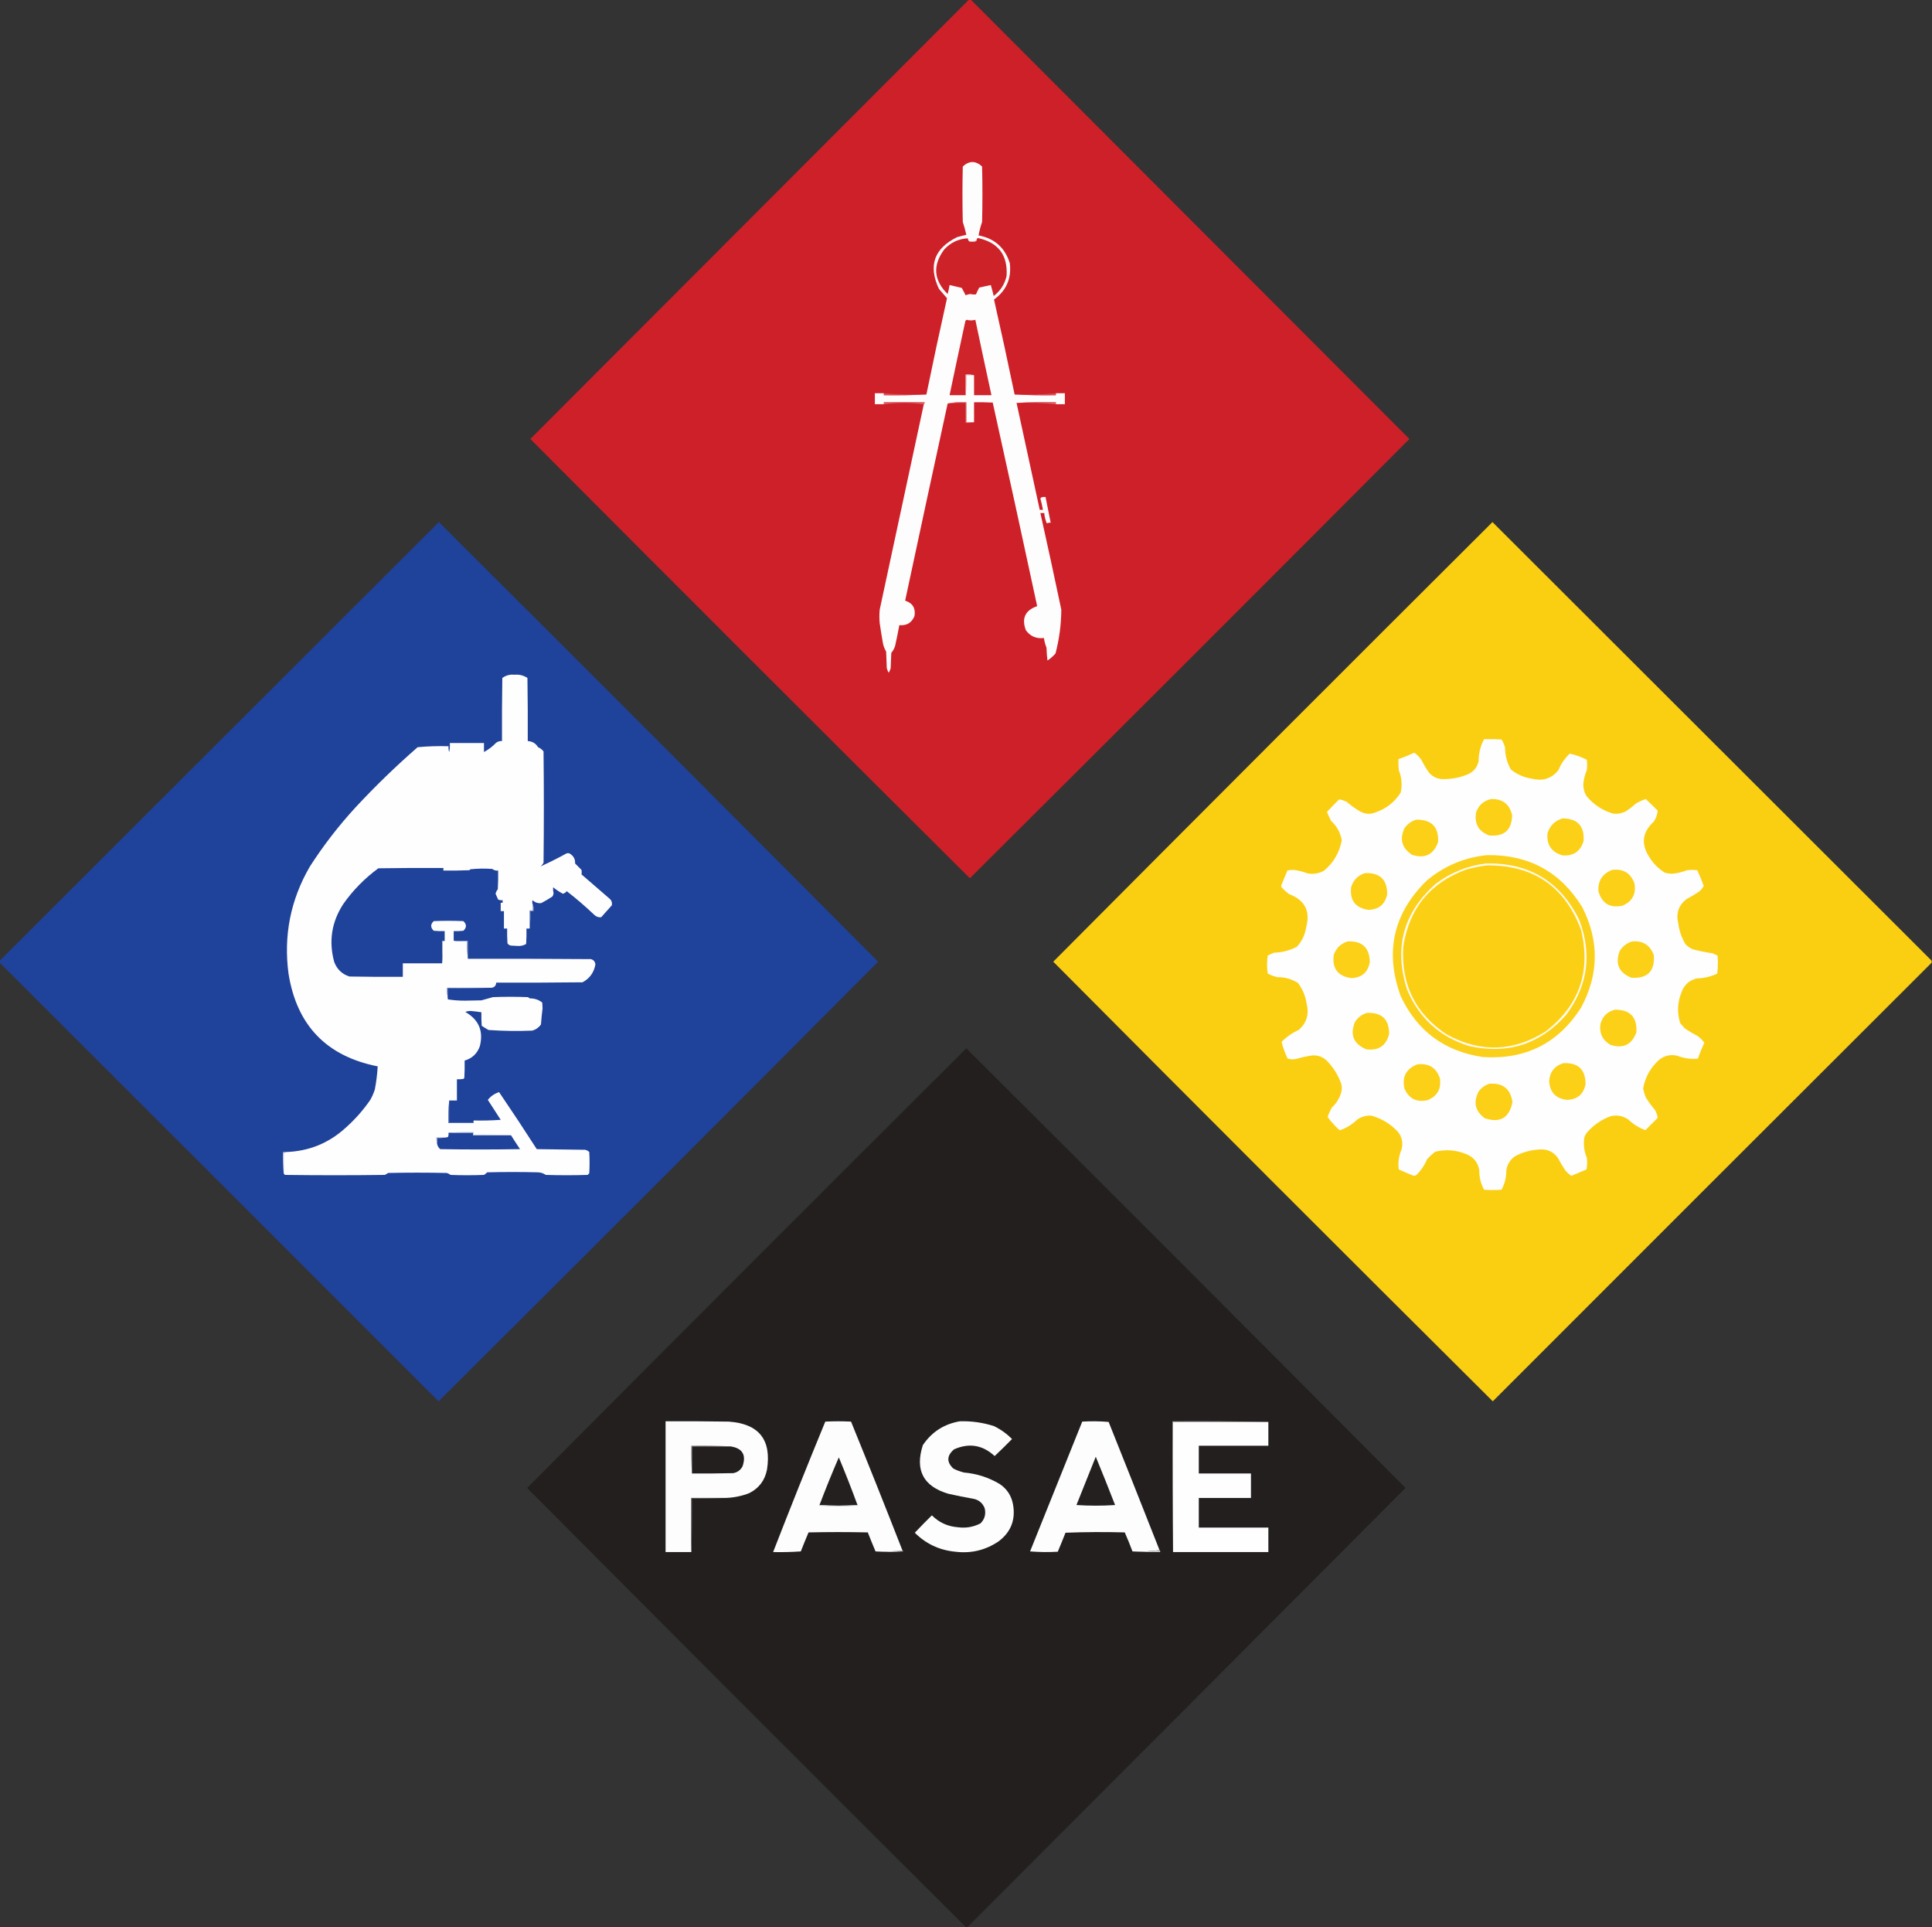 <?xml version="1.0" encoding="UTF-8"?>
<!DOCTYPE svg PUBLIC "-//W3C//DTD SVG 1.1//EN" "http://www.w3.org/Graphics/SVG/1.1/DTD/svg11.dtd">
<svg xmlns="http://www.w3.org/2000/svg" version="1.1" width="3000px" height="2992px" style="shape-rendering:geometricPrecision; text-rendering:geometricPrecision; image-rendering:optimizeQuality; fill-rule:evenodd; clip-rule:evenodd" xmlns:xlink="http://www.w3.org/1999/xlink">
<rect width="100%" height="100%" fill="#333333" stroke="none"/>
<g><path style="opacity:0.997" fill="#ce2028" d="M 1504.5,-0.5 C 1505.5,-0.5 1506.5,-0.5 1507.5,-0.5C 1734.48,226.812 1961.48,454.146 2188.5,681.5C 1961.47,909.359 1733.97,1136.69 1506,1363.5C 1278.03,1136.69 1050.53,909.359 823.5,681.5C 1050.52,454.146 1277.52,226.812 1504.5,-0.5 Z"/></g>
<g><path style="opacity:1" fill="#fefdfd" d="M 1575.5,612.5 C 1596.66,613.497 1617.99,613.831 1639.5,613.5C 1639.5,612.5 1639.5,611.5 1639.5,610.5C 1644.17,610.5 1648.83,610.5 1653.5,610.5C 1653.5,616.167 1653.5,621.833 1653.5,627.5C 1648.83,627.5 1644.17,627.5 1639.5,627.5C 1639.5,626.5 1639.5,625.5 1639.5,624.5C 1618.99,624.17 1598.66,624.503 1578.5,625.5C 1590.5,680.841 1602.5,736.174 1614.5,791.5C 1616.17,791.5 1617.83,791.5 1619.5,791.5C 1618.44,785.618 1617.1,779.785 1615.5,774C 1615.91,773.055 1616.57,772.388 1617.5,772C 1619.47,771.505 1621.47,771.338 1623.5,771.5C 1626.17,784.842 1628.83,798.176 1631.5,811.5C 1629.41,811.318 1627.41,811.652 1625.5,812.5C 1623.28,807.404 1621.95,802.071 1621.5,796.5C 1619.5,796.5 1617.5,796.5 1615.5,796.5C 1626.63,846.409 1637.47,896.409 1648,946.5C 1647.83,969.516 1644.83,992.183 1639,1014.5C 1635.33,1018.67 1631.16,1022.33 1626.5,1025.5C 1625.67,1018.86 1625.17,1012.19 1625,1005.5C 1623.04,1000.68 1621.7,995.683 1621,990.5C 1609.24,991.92 1599.9,987.92 1593,978.5C 1585.98,960.03 1591.82,947.53 1610.5,941C 1587.88,835.592 1564.88,730.259 1541.5,625C 1531.84,624.5 1522.17,624.334 1512.5,624.5C 1512.5,634.833 1512.5,645.167 1512.5,655.5C 1508.5,655.5 1504.5,655.5 1500.5,655.5C 1500.5,645.167 1500.5,634.833 1500.5,624.5C 1490.44,623.86 1480.78,624.527 1471.5,626.5C 1449.29,728.461 1427.29,830.461 1405.5,932.5C 1417.19,936.202 1422.03,944.202 1420,956.5C 1415.63,966.935 1407.8,971.602 1396.5,970.5C 1394.53,981.192 1392.36,991.859 1390,1002.5C 1388.78,1006.62 1386.78,1010.28 1384,1013.5C 1383.67,1021.5 1383.33,1029.5 1383,1037.5C 1382.28,1039.95 1381.28,1042.28 1380,1044.5C 1378.72,1042.28 1377.72,1039.95 1377,1037.5C 1376.67,1028.83 1376.33,1020.17 1376,1011.5C 1373.58,1007.5 1371.91,1003.16 1371,998.5C 1369.17,988.193 1367.51,977.86 1366,967.5C 1365.33,960.5 1365.33,953.5 1366,946.5C 1388.74,840.127 1411.57,733.794 1434.5,627.5C 1435.4,626.791 1435.74,625.791 1435.5,624.5C 1414.5,624.5 1393.5,624.5 1372.5,624.5C 1372.5,625.5 1372.5,626.5 1372.5,627.5C 1367.83,627.5 1363.17,627.5 1358.5,627.5C 1358.5,621.833 1358.5,616.167 1358.5,610.5C 1363.17,610.5 1367.83,610.5 1372.5,610.5C 1372.5,611.5 1372.5,612.5 1372.5,613.5C 1394.67,613.831 1416.67,613.497 1438.5,612.5C 1448.71,562.593 1459.38,512.76 1470.5,463C 1466.35,458.178 1462.18,453.345 1458,448.5C 1441.03,412.419 1450.53,385.586 1486.5,368C 1491.17,366.768 1495.83,365.601 1500.5,364.5C 1498.98,357.772 1497.15,351.105 1495,344.5C 1494.33,315.833 1494.33,287.167 1495,258.5C 1504.97,249.268 1514.97,249.268 1525,258.5C 1525.67,287.167 1525.67,315.833 1525,344.5C 1522.65,351.392 1520.81,358.392 1519.5,365.5C 1544.29,370.125 1560.46,384.459 1568,408.5C 1570.89,432.214 1562.72,451.047 1543.5,465C 1554.61,514.048 1565.28,563.215 1575.5,612.5 Z"/></g>
<g><path style="opacity:1" fill="#ce2229" d="M 1504.5,374.5 C 1506.3,375.162 1508.3,375.495 1510.5,375.5C 1512.95,375.461 1514.95,374.794 1516.5,373.5C 1516.22,371.654 1516.89,370.32 1518.5,369.5C 1550.31,376.473 1565.14,396.14 1563,428.5C 1560.1,441.315 1553.43,451.648 1543,459.5C 1541.69,453.789 1540.19,448.123 1538.5,442.5C 1532.5,443.833 1526.5,445.167 1520.5,446.5C 1518.69,449.946 1517.03,453.446 1515.5,457C 1512.66,457.37 1509.83,457.203 1507,456.5C 1504.36,456.657 1501.86,457.323 1499.5,458.5C 1497.41,454.729 1495.41,450.896 1493.5,447C 1487.16,445.433 1480.83,443.933 1474.5,442.5C 1473.76,447.215 1472.76,451.881 1471.5,456.5C 1449.76,435.075 1447.93,412.075 1466,387.5C 1475.82,376.673 1487.99,370.839 1502.5,370C 1503.27,371.47 1503.93,372.97 1504.5,374.5 Z"/></g>
<g><path style="opacity:1" fill="#e99699" d="M 1516.5,373.5 C 1514.95,374.794 1512.95,375.461 1510.5,375.5C 1508.3,375.495 1506.3,375.162 1504.5,374.5C 1508.6,374.763 1512.6,374.43 1516.5,373.5 Z"/></g>
<g><path style="opacity:1" fill="#ce242a" d="M 1512.5,582.5 C 1508.37,581.515 1504.03,581.182 1499.5,581.5C 1499.5,592.167 1499.5,602.833 1499.5,613.5C 1491.17,613.5 1482.83,613.5 1474.5,613.5C 1482.5,575.148 1490.67,536.814 1499,498.5C 1499.39,497.572 1500.05,496.905 1501,496.5C 1505.5,497.723 1510,497.723 1514.5,496.5C 1522.71,535.525 1531.04,574.525 1539.5,613.5C 1530.5,613.5 1521.5,613.5 1512.5,613.5C 1512.5,603.167 1512.5,592.833 1512.5,582.5 Z"/></g>
<g><path style="opacity:1" fill="#e79194" d="M 1512.5,582.5 C 1508.5,582.5 1504.5,582.5 1500.5,582.5C 1500.83,593.014 1500.49,603.347 1499.5,613.5C 1499.5,602.833 1499.5,592.167 1499.5,581.5C 1504.03,581.182 1508.37,581.515 1512.5,582.5 Z"/></g>
<g><path style="opacity:1" fill="#d84e53" d="M 1372.5,610.5 C 1394.27,612.472 1416.27,613.139 1438.5,612.5C 1416.67,613.497 1394.67,613.831 1372.5,613.5C 1372.5,612.5 1372.5,611.5 1372.5,610.5 Z"/></g>
<g><path style="opacity:1" fill="#d74c52" d="M 1639.5,610.5 C 1639.5,611.5 1639.5,612.5 1639.5,613.5C 1617.99,613.831 1596.66,613.497 1575.5,612.5C 1597.07,613.138 1618.4,612.471 1639.5,610.5 Z"/></g>
<g><path style="opacity:1" fill="#dd696d" d="M 1434.5,627.5 C 1424.69,626.168 1414.52,625.501 1404,625.5C 1393.27,625.524 1382.77,626.19 1372.5,627.5C 1372.5,626.5 1372.5,625.5 1372.5,624.5C 1393.5,624.5 1414.5,624.5 1435.5,624.5C 1435.74,625.791 1435.4,626.791 1434.5,627.5 Z"/></g>
<g><path style="opacity:1" fill="#dd666b" d="M 1578.5,625.5 C 1598.66,624.503 1618.99,624.17 1639.5,624.5C 1639.5,625.5 1639.5,626.5 1639.5,627.5C 1619.4,625.53 1599.07,624.863 1578.5,625.5 Z"/></g>
<g><path style="opacity:1" fill="#e68a8c" d="M 1512.5,655.5 C 1508.37,656.485 1504.03,656.818 1499.5,656.5C 1499.5,646.167 1499.5,635.833 1499.5,625.5C 1490.08,625.195 1480.75,625.528 1471.5,626.5C 1480.78,624.527 1490.44,623.86 1500.5,624.5C 1500.5,634.833 1500.5,645.167 1500.5,655.5C 1504.5,655.5 1508.5,655.5 1512.5,655.5 Z"/></g>
<g><path style="opacity:0.997" fill="#1f429a" d="M -0.5,1494.5 C -0.5,1493.5 -0.5,1492.5 -0.5,1491.5C 226.812,1264.52 454.146,1037.52 681.5,810.5C 909.359,1037.53 1136.69,1265.03 1363.5,1493C 1136.68,1721.15 909.179,1948.65 681,2175.5C 453.965,1948.3 226.799,1721.3 -0.5,1494.5 Z"/></g>
<g><path style="opacity:0.996" fill="#fbd013" d="M 2999.5,1491.5 C 2999.5,1492.5 2999.5,1493.5 2999.5,1494.5C 2772.2,1721.3 2545.03,1948.3 2318,2175.5C 2089.82,1948.65 1862.32,1721.15 1635.5,1493C 1862.31,1265.03 2089.64,1037.53 2317.5,810.5C 2544.85,1037.52 2772.19,1264.52 2999.5,1491.5 Z"/></g>
<g><path style="opacity:1" fill="#fefefe" d="M 826.5,1401.5 C 827.43,1405.4 827.763,1409.4 827.5,1413.5C 825.833,1413.5 824.167,1413.5 822.5,1413.5C 822.5,1422.83 822.5,1432.17 822.5,1441.5C 820.833,1441.5 819.167,1441.5 817.5,1441.5C 817.666,1449.51 817.5,1457.51 817,1465.5C 812.721,1468 808.054,1469 803,1468.5C 799.833,1468.33 796.667,1468.17 793.5,1468C 791.152,1467.65 789.319,1466.49 788,1464.5C 787.5,1456.84 787.334,1449.17 787.5,1441.5C 785.833,1441.5 784.167,1441.5 782.5,1441.5C 782.5,1432.5 782.5,1423.5 782.5,1414.5C 780.833,1414.5 779.167,1414.5 777.5,1414.5C 777.5,1410.17 777.5,1405.83 777.5,1401.5C 778.5,1401.5 779.5,1401.5 780.5,1401.5C 780.5,1400.17 780.5,1398.83 780.5,1397.5C 778.076,1397.81 775.743,1397.47 773.5,1396.5C 772.161,1393.5 770.827,1390.5 769.5,1387.5C 770.137,1384.89 771.304,1382.56 773,1380.5C 773.5,1370.84 773.666,1361.17 773.5,1351.5C 770.107,1351.94 767.107,1351.1 764.5,1349C 753.152,1348.17 741.819,1348.33 730.5,1349.5C 729.975,1350.19 729.308,1350.69 728.5,1351C 715.171,1351.5 701.837,1351.67 688.5,1351.5C 688.5,1350.17 688.5,1348.83 688.5,1347.5C 654.832,1347.33 621.165,1347.5 587.5,1348C 566.292,1363.54 548.126,1382.04 533,1403.5C 514.874,1431.45 510.208,1461.45 519,1493.5C 523.259,1504.76 531.092,1512.26 542.5,1516C 570.165,1516.5 597.831,1516.67 625.5,1516.5C 625.5,1509.5 625.5,1502.5 625.5,1495.5C 645.833,1495.5 666.167,1495.5 686.5,1495.5C 687.495,1484.35 687.828,1473.01 687.5,1461.5C 688.791,1461.74 689.791,1461.4 690.5,1460.5C 690.5,1455.5 690.5,1450.5 690.5,1445.5C 684.824,1445.67 679.157,1445.5 673.5,1445C 668.244,1439.92 668.244,1434.92 673.5,1430C 688.833,1429.33 704.167,1429.33 719.5,1430C 724.833,1435 724.833,1440 719.5,1445C 714.511,1445.5 709.511,1445.67 704.5,1445.5C 704.5,1450.5 704.5,1455.5 704.5,1460.5C 711.313,1461.49 718.313,1461.82 725.5,1461.5C 725.173,1470.68 725.507,1479.68 726.5,1488.5C 790.168,1488.33 853.834,1488.5 917.5,1489C 921.866,1490.2 924.199,1493.03 924.5,1497.5C 922.194,1509.95 915.528,1519.12 904.5,1525C 859.835,1525.5 815.168,1525.67 770.5,1525.5C 770.177,1530.49 767.51,1533.16 762.5,1533.5C 739.833,1533.5 717.167,1533.5 694.5,1533.5C 694.177,1539.69 694.51,1545.69 695.5,1551.5C 703.807,1552.83 712.473,1553.5 721.5,1553.5C 730.167,1553.33 738.833,1553.17 747.5,1553C 753.523,1551.44 759.523,1549.77 765.5,1548C 783.5,1547.33 801.5,1547.33 819.5,1548C 820.672,1548.42 821.672,1549.09 822.5,1550C 829.864,1549.79 836.364,1551.95 842,1556.5C 842.167,1559.5 842.333,1562.5 842.5,1565.5C 841.419,1573.81 840.586,1582.14 840,1590.5C 836.586,1595.25 832.086,1598.42 826.5,1600C 803.77,1600.97 781.103,1600.63 758.5,1599C 754.916,1596.96 751.416,1594.79 748,1592.5C 747.5,1585.51 747.334,1578.51 747.5,1571.5C 742.031,1570.64 736.531,1569.97 731,1569.5C 728.04,1569.44 725.207,1569.94 722.5,1571C 743.616,1583.07 751.116,1600.9 745,1624.5C 740.845,1635.82 733.011,1643.16 721.5,1646.5C 721.666,1655.51 721.5,1664.51 721,1673.5C 720.5,1674 720,1674.5 719.5,1675C 716.183,1675.5 712.85,1675.67 709.5,1675.5C 709.5,1686.5 709.5,1697.5 709.5,1708.5C 705.5,1708.5 701.5,1708.5 697.5,1708.5C 696.505,1719.99 696.172,1731.65 696.5,1743.5C 709.5,1743.5 722.5,1743.5 735.5,1743.5C 735.5,1742.17 735.5,1740.83 735.5,1739.5C 749.516,1739.83 763.516,1739.5 777.5,1738.5C 770.833,1728.17 764.167,1717.83 757.5,1707.5C 762.084,1701.76 767.917,1697.76 775,1695.5C 794.862,1724.71 814.362,1754.21 833.5,1784C 858.5,1784.33 883.5,1784.67 908.5,1785C 911.034,1785.52 913.2,1786.68 915,1788.5C 915.667,1799.5 915.667,1810.5 915,1821.5C 914.167,1822.33 913.333,1823.17 912.5,1824C 890.833,1824.67 869.167,1824.67 847.5,1824C 843.907,1821.54 839.907,1820.21 835.5,1820C 809.167,1819.33 782.833,1819.33 756.5,1820C 755.04,1821.58 753.373,1822.92 751.5,1824C 734.167,1824.67 716.833,1824.67 699.5,1824C 697.725,1822.56 695.725,1821.56 693.5,1821C 663.167,1820.33 632.833,1820.33 602.5,1821C 600.999,1822.25 599.332,1823.25 597.5,1824C 545.833,1824.67 494.167,1824.67 442.5,1824C 441.619,1823.29 440.953,1822.46 440.5,1821.5C 440.5,1810.83 440.5,1800.17 440.5,1789.5C 441.791,1789.74 442.791,1789.4 443.5,1788.5C 479.282,1787.42 510.282,1774.92 536.5,1751C 551.134,1738.04 563.967,1723.54 575,1707.5C 577.883,1702.4 580.217,1697.07 582,1691.5C 584.296,1679.59 585.796,1667.59 586.5,1655.5C 506.952,1639.78 460.786,1591.78 448,1511.5C 440.158,1452.38 451.158,1397.04 481,1345.5C 501.988,1312.84 525.655,1282.17 552,1253.5C 582.593,1220.57 614.76,1189.4 648.5,1160C 664.404,1158.53 680.404,1158.03 696.5,1158.5C 696.183,1161.57 696.516,1164.57 697.5,1167.5C 698.493,1162.88 698.827,1158.21 698.5,1153.5C 716.167,1153.5 733.833,1153.5 751.5,1153.5C 751.5,1158.17 751.5,1162.83 751.5,1167.5C 758.426,1163.78 764.759,1158.95 770.5,1153C 773.206,1151.09 776.206,1150.26 779.5,1150.5C 779.333,1117.83 779.5,1085.16 780,1052.5C 785.674,1048.39 792.007,1046.72 799,1047.5C 806.318,1046.83 812.985,1048.5 819,1052.5C 819.5,1085.16 819.667,1117.83 819.5,1150.5C 826.542,1150.85 831.875,1154.02 835.5,1160C 838.927,1161.43 841.76,1163.6 844,1166.5C 844.667,1224.17 844.667,1281.83 844,1339.5C 842.859,1341.61 841.359,1343.44 839.5,1345C 852.967,1338.93 866.3,1332.27 879.5,1325C 881.167,1324.33 882.833,1324.33 884.5,1325C 890.567,1328.66 893.4,1333.82 893,1340.5C 896.306,1343.81 899.64,1347.14 903,1350.5C 903.374,1352.9 903.374,1355.23 903,1357.5C 917.833,1370.33 932.667,1383.17 947.5,1396C 949.964,1398.73 950.797,1401.89 950,1405.5C 944.5,1411.67 939,1417.83 933.5,1424C 929.213,1424.46 925.546,1423.13 922.5,1420C 908.911,1407.07 894.744,1394.9 880,1383.5C 878.53,1385.57 876.53,1386.91 874,1387.5C 868.673,1384.67 863.673,1381.34 859,1377.5C 858.63,1380.34 858.797,1383.17 859.5,1386C 859.561,1388.26 858.894,1390.26 857.5,1392C 851.998,1395.59 846.331,1398.92 840.5,1402C 835.324,1402.67 830.824,1401.17 827,1397.5C 826.51,1398.79 826.343,1400.13 826.5,1401.5 Z"/></g>
<g><path style="opacity:1" fill="#fffefe" d="M 2304.5,1147.5 C 2313.51,1147.33 2322.51,1147.5 2331.5,1148C 2334.01,1151.86 2335.85,1156.02 2337,1160.5C 2337.09,1172.63 2340.09,1183.96 2346,1194.5C 2355.73,1202.42 2366.9,1207.25 2379.5,1209C 2396.02,1213.01 2409.52,1208.51 2420,1195.5C 2423.97,1185.73 2429.8,1177.23 2437.5,1170C 2446.67,1171.95 2455.51,1175.12 2464,1179.5C 2464.67,1184.83 2464.67,1190.17 2464,1195.5C 2461.04,1202.55 2459.21,1209.88 2458.5,1217.5C 2458.46,1224.43 2460.29,1230.76 2464,1236.5C 2474.86,1249.36 2488.36,1258.19 2504.5,1263C 2511.91,1263.98 2518.91,1262.64 2525.5,1259C 2530.45,1255.71 2535.12,1252.05 2539.5,1248C 2544.5,1244.83 2549.83,1242.33 2555.5,1240.5C 2561.82,1246.32 2567.99,1252.32 2574,1258.5C 2573.47,1264.58 2571.47,1270.25 2568,1275.5C 2550.13,1291.82 2547.79,1310.16 2561,1330.5C 2567.17,1340.67 2575.33,1348.83 2585.5,1355C 2588.95,1355.86 2592.45,1356.36 2596,1356.5C 2604.12,1355.85 2611.95,1354.01 2619.5,1351C 2624.83,1350.33 2630.17,1350.33 2635.5,1351C 2639.24,1358.99 2642.58,1367.15 2645.5,1375.5C 2643.77,1378.74 2641.43,1381.58 2638.5,1384C 2632.06,1388.37 2625.39,1392.37 2618.5,1396C 2606.38,1405.7 2602.21,1418.2 2606,1433.5C 2607.48,1444.95 2611.15,1455.61 2617,1465.5C 2620.39,1469.45 2624.55,1472.28 2629.5,1474C 2639.38,1476.55 2649.38,1478.55 2659.5,1480C 2661.96,1481.31 2664.46,1482.48 2667,1483.5C 2667.83,1492.85 2667.67,1502.18 2666.5,1511.5C 2656.37,1516.23 2645.71,1518.73 2634.5,1519C 2622.86,1521.97 2615.03,1529.14 2611,1540.5C 2604.66,1556.33 2603.99,1572.33 2609,1588.5C 2611.28,1590.91 2613.45,1593.41 2615.5,1596C 2621.84,1600.5 2628.5,1604.5 2635.5,1608C 2639.83,1611 2643.5,1614.67 2646.5,1619C 2642.67,1626.98 2639.34,1635.15 2636.5,1643.5C 2625.45,1644.53 2614.79,1643.03 2604.5,1639C 2593.55,1636.53 2583.88,1638.86 2575.5,1646C 2562.68,1657.8 2554.68,1672.3 2551.5,1689.5C 2552.29,1694.71 2553.79,1699.71 2556,1704.5C 2560.28,1711.11 2564.95,1717.45 2570,1723.5C 2572.16,1727.33 2573.5,1731.33 2574,1735.5C 2567.64,1741.86 2561.31,1748.19 2555,1754.5C 2544.96,1750.9 2536.12,1745.4 2528.5,1738C 2519.86,1732.17 2510.52,1730.5 2500.5,1733C 2486.18,1738.41 2474.02,1746.91 2464,1758.5C 2462.14,1760.89 2460.81,1763.55 2460,1766.5C 2458.57,1777.21 2459.9,1787.54 2464,1797.5C 2464.83,1803.53 2464.66,1809.53 2463.5,1815.5C 2455.71,1818.93 2447.87,1822.26 2440,1825.5C 2436.71,1823.22 2433.71,1820.55 2431,1817.5C 2426.63,1811.06 2422.63,1804.39 2419,1797.5C 2412.09,1788.04 2402.75,1783.71 2391,1784.5C 2377.37,1785.12 2364.54,1788.62 2352.5,1795C 2345.11,1800.25 2340.61,1807.42 2339,1816.5C 2339.16,1827.35 2336.66,1837.52 2331.5,1847C 2322.5,1847.67 2313.5,1847.67 2304.5,1847C 2299.34,1837.53 2296.84,1827.37 2297,1816.5C 2294.89,1804.75 2288.39,1796.59 2277.5,1792C 2261.55,1785.32 2245.22,1783.99 2228.5,1788C 2224.03,1791.47 2219.87,1795.3 2216,1799.5C 2212.12,1808.76 2206.62,1816.92 2199.5,1824C 2198.27,1824.78 2196.94,1825.28 2195.5,1825.5C 2187.53,1822.46 2179.7,1819.12 2172,1815.5C 2170.61,1805.12 2171.94,1795.12 2176,1785.5C 2179.05,1775.26 2177.38,1765.92 2171,1757.5C 2159.62,1745.06 2145.78,1736.56 2129.5,1732C 2121.56,1731.53 2114.22,1733.53 2107.5,1738C 2100.32,1745.09 2091.99,1750.43 2082.5,1754C 2081.5,1754.67 2080.5,1754.67 2079.5,1754C 2072.71,1747.89 2066.71,1741.22 2061.5,1734C 2063.25,1729 2065.41,1724.17 2068,1719.5C 2075.49,1712.67 2080.49,1704.34 2083,1694.5C 2083.67,1690.83 2083.67,1687.17 2083,1683.5C 2078.07,1669.13 2070.24,1656.63 2059.5,1646C 2053.44,1640.53 2046.27,1638.03 2038,1638.5C 2029.38,1639.7 2020.88,1641.54 2012.5,1644C 2008.13,1644.83 2003.8,1644.66 1999.5,1643.5C 1995.41,1635.04 1992.24,1626.38 1990,1617.5C 1997.7,1609.73 2006.53,1603.57 2016.5,1599C 2028.9,1588.27 2033.07,1574.77 2029,1558.5C 2027.21,1546.45 2022.71,1535.62 2015.5,1526C 2005.75,1519.89 1995.08,1516.89 1983.5,1517C 1978.29,1515.73 1973.29,1513.9 1968.5,1511.5C 1967.17,1502.17 1967.17,1492.83 1968.5,1483.5C 1971.71,1481.73 1975.05,1480.23 1978.5,1479C 1990.86,1478.66 2002.53,1475.66 2013.5,1470C 2021.38,1461.73 2026.22,1451.9 2028,1440.5C 2035.22,1414.77 2026.39,1397.27 2001.5,1388C 1997.37,1384.87 1993.53,1381.37 1990,1377.5C 1989.33,1376.17 1989.33,1374.83 1990,1373.5C 1993,1366.17 1996,1358.83 1999,1351.5C 2003.41,1350.37 2007.91,1350.2 2012.5,1351C 2018.67,1352.09 2024.67,1353.75 2030.5,1356C 2039.32,1357.44 2047.65,1356.11 2055.5,1352C 2070.61,1339.62 2079.94,1323.78 2083.5,1304.5C 2081.39,1292.61 2075.89,1282.61 2067,1274.5C 2064.56,1269.95 2062.39,1265.29 2060.5,1260.5C 2066.65,1253.85 2072.99,1247.35 2079.5,1241C 2083.6,1241.7 2087.6,1243.03 2091.5,1245C 2097.97,1250.74 2104.97,1255.74 2112.5,1260C 2120.36,1264.15 2128.36,1264.48 2136.5,1261C 2152.9,1255.23 2165.73,1245.06 2175,1230.5C 2177.59,1218.52 2176.59,1206.85 2172,1195.5C 2171.5,1189.84 2171.33,1184.18 2171.5,1178.5C 2179.85,1175.66 2188.02,1172.33 2196,1168.5C 2200.33,1171.5 2204,1175.17 2207,1179.5C 2210.5,1186.5 2214.5,1193.16 2219,1199.5C 2225.34,1206.73 2233.34,1210.06 2243,1209.5C 2255.68,1209.43 2267.84,1206.93 2279.5,1202C 2288.42,1198.02 2293.92,1191.19 2296,1181.5C 2296.02,1169.42 2298.85,1158.08 2304.5,1147.5 Z"/></g>
<g><path style="opacity:1" fill="#fbd016" d="M 2315.5,1240.5 C 2333.16,1239.99 2343.99,1248.32 2348,1265.5C 2347.52,1288.64 2335.69,1299.14 2312.5,1297C 2296.01,1290.87 2289.18,1279.03 2292,1261.5C 2295.97,1250.02 2303.8,1243.02 2315.5,1240.5 Z"/></g>
<g><path style="opacity:1" fill="#fbd017" d="M 2426.5,1270.5 C 2449.65,1270.82 2460.49,1282.49 2459,1305.5C 2454.21,1321.61 2443.38,1329.11 2426.5,1328C 2409.09,1323 2401.25,1311.5 2403,1293.5C 2406.75,1281.58 2414.59,1273.91 2426.5,1270.5 Z"/></g>
<g><path style="opacity:1" fill="#fbd016" d="M 2199.5,1272.5 C 2223.21,1272.38 2234.38,1284.04 2233,1307.5C 2225.88,1326.98 2212.38,1333.48 2192.5,1327C 2176.76,1316.53 2172.92,1302.7 2181,1285.5C 2185.68,1278.97 2191.85,1274.64 2199.5,1272.5 Z"/></g>
<g><path style="opacity:1" fill="#fbd01b" d="M 2309.5,1327.5 C 2374.25,1326.78 2423.41,1353.78 2457,1408.5C 2483.51,1460.81 2482.84,1512.81 2455,1564.5C 2419.49,1619.84 2368.65,1645.34 2302.5,1641C 2243.04,1632.21 2200.54,1600.71 2175,1546.5C 2149.97,1477.79 2163.47,1417.96 2215.5,1367C 2242.79,1344.18 2274.12,1331.02 2309.5,1327.5 Z"/></g>
<g><path style="opacity:1" fill="#fffbef" d="M 2307.5,1340.5 C 2374.26,1339.17 2422.42,1368.17 2452,1427.5C 2472.48,1480.6 2465.81,1529.93 2432,1575.5C 2391.54,1621.1 2341.37,1637.26 2281.5,1624C 2235.66,1609.83 2203.5,1580.66 2185,1536.5C 2164.05,1471.78 2178.88,1416.95 2229.5,1372C 2252.73,1354.54 2278.73,1344.04 2307.5,1340.5 Z"/></g>
<g><path style="opacity:1" fill="#fbd014" d="M 2308.5,1343.5 C 2380.87,1342.75 2429.7,1376.08 2455,1443.5C 2470.63,1507.95 2452.46,1560.45 2400.5,1601C 2350.14,1632.92 2298.81,1634.59 2246.5,1606C 2197.81,1573.78 2175.31,1528.28 2179,1469.5C 2188.01,1410.49 2220.51,1370.65 2276.5,1350C 2287.16,1347.06 2297.83,1344.9 2308.5,1343.5 Z"/></g>
<g><path style="opacity:1" fill="#fbd016" d="M 2503.5,1350.5 C 2520.63,1348.47 2532.13,1355.47 2538,1371.5C 2540.86,1387.96 2534.69,1399.46 2519.5,1406C 2499.94,1410.14 2487.44,1402.64 2482,1383.5C 2481.16,1367.16 2488.32,1356.16 2503.5,1350.5 Z"/></g>
<g><path style="opacity:1" fill="#fbd016" d="M 2119.5,1355.5 C 2142.68,1354.52 2154.18,1365.52 2154,1388.5C 2150.61,1404.03 2140.94,1412.03 2125,1412.5C 2104.76,1409.59 2095.76,1397.92 2098,1377.5C 2101.35,1366.32 2108.52,1358.98 2119.5,1355.5 Z"/></g>
<g><path style="opacity:1" fill="#9aa8d1" d="M 826.5,1401.5 C 828.43,1405.37 829.097,1409.71 828.5,1414.5C 826.833,1414.5 825.167,1414.5 823.5,1414.5C 823.827,1423.68 823.493,1432.68 822.5,1441.5C 822.5,1432.17 822.5,1422.83 822.5,1413.5C 824.167,1413.5 825.833,1413.5 827.5,1413.5C 827.763,1409.4 827.43,1405.4 826.5,1401.5 Z"/></g>
<g><path style="opacity:1" fill="#b5c0dd" d="M 690.5,1460.5 C 689.791,1461.4 688.791,1461.74 687.5,1461.5C 687.828,1473.01 687.495,1484.35 686.5,1495.5C 686.5,1483.83 686.5,1472.17 686.5,1460.5C 687.833,1460.5 689.167,1460.5 690.5,1460.5 Z"/></g>
<g><path style="opacity:1" fill="#a2b0d5" d="M 704.5,1460.5 C 711.833,1460.5 719.167,1460.5 726.5,1460.5C 726.5,1469.83 726.5,1479.17 726.5,1488.5C 725.507,1479.68 725.173,1470.68 725.5,1461.5C 718.313,1461.82 711.313,1461.49 704.5,1460.5 Z"/></g>
<g><path style="opacity:1" fill="#fbd016" d="M 2092.5,1461.5 C 2115.09,1460.5 2126.59,1471.17 2127,1493.5C 2124.21,1509.45 2114.71,1517.79 2098.5,1518.5C 2077.51,1515.66 2068.34,1503.66 2071,1482.5C 2074.78,1471.89 2081.94,1464.89 2092.5,1461.5 Z"/></g>
<g><path style="opacity:1" fill="#fbd016" d="M 2534.5,1461.5 C 2550.97,1460.15 2562.13,1467.15 2568,1482.5C 2570.01,1507.49 2558.51,1519.32 2533.5,1518C 2513.87,1510.24 2507.7,1496.41 2515,1476.5C 2519.69,1468.96 2526.19,1463.96 2534.5,1461.5 Z"/></g>
<g><path style="opacity:1" fill="#6d83bd" d="M 762.5,1533.5 C 740.34,1534.5 718.006,1534.83 695.5,1534.5C 695.5,1540.17 695.5,1545.83 695.5,1551.5C 694.51,1545.69 694.177,1539.69 694.5,1533.5C 717.167,1533.5 739.833,1533.5 762.5,1533.5 Z"/></g>
<g><path style="opacity:1" fill="#fbd016" d="M 2507.5,1567.5 C 2531.2,1567.36 2542.36,1579.03 2541,1602.5C 2533.88,1621.98 2520.38,1628.48 2500.5,1622C 2488.55,1614.93 2483.38,1604.43 2485,1590.5C 2488.02,1578.32 2495.52,1570.65 2507.5,1567.5 Z"/></g>
<g><path style="opacity:1" fill="#fbd016" d="M 2122.5,1572.5 C 2145.68,1571.52 2157.18,1582.52 2157,1605.5C 2152.15,1623.65 2140.32,1631.49 2121.5,1629C 2101.73,1620.62 2095.89,1606.45 2104,1586.5C 2108.49,1579.52 2114.66,1574.85 2122.5,1572.5 Z"/></g>
<g><path style="opacity:0.997" fill="#231f1f" d="M 1502.5,2991.5 C 1501.5,2991.5 1500.5,2991.5 1499.5,2991.5C 1272.02,2764.86 1045.02,2537.69 818.5,2310C 1045.31,2082.03 1272.64,1854.53 1500.5,1627.5C 1728.36,1854.53 1955.69,2082.03 2182.5,2310C 1956,2537.33 1729.34,2764.5 1502.5,2991.5 Z"/></g>
<g><path style="opacity:1" fill="#fbd016" d="M 2427.5,1650.5 C 2450.68,1649.52 2462.18,1660.52 2462,1683.5C 2458.76,1698.88 2449.26,1706.88 2433.5,1707.5C 2416.04,1705.7 2406.71,1696.04 2405.5,1678.5C 2406.53,1664.14 2413.87,1654.81 2427.5,1650.5 Z"/></g>
<g><path style="opacity:1" fill="#fbd017" d="M 2200.5,1652.5 C 2218.51,1650.08 2230.35,1657.42 2236,1674.5C 2238.09,1690.83 2231.59,1702 2216.5,1708C 2199.95,1711.64 2188.11,1705.81 2181,1690.5C 2176.66,1672.17 2183.16,1659.5 2200.5,1652.5 Z"/></g>
<g><path style="opacity:1" fill="#fbd016" d="M 2312.5,1682.5 C 2333.52,1680.82 2345.52,1690.32 2348.5,1711C 2343.63,1735.6 2329.3,1743.93 2305.5,1736C 2290.56,1724.94 2287.39,1711.11 2296,1694.5C 2300.26,1688.74 2305.76,1684.74 2312.5,1682.5 Z"/></g>
<g><path style="opacity:1" fill="#677fbb" d="M 697.5,1708.5 C 697.5,1719.83 697.5,1731.17 697.5,1742.5C 709.833,1742.5 722.167,1742.5 734.5,1742.5C 734.263,1741.21 734.596,1740.21 735.5,1739.5C 735.5,1740.83 735.5,1742.17 735.5,1743.5C 722.5,1743.5 709.5,1743.5 696.5,1743.5C 696.172,1731.65 696.505,1719.99 697.5,1708.5 Z"/></g>
<g><path style="opacity:1" fill="#1f429a" d="M 696.5,1758.5 C 709.167,1758.5 721.833,1758.5 734.5,1758.5C 734.5,1759.83 734.5,1761.17 734.5,1762.5C 754.167,1762.5 773.833,1762.5 793.5,1762.5C 798.032,1769.72 802.698,1776.89 807.5,1784C 766.167,1784.67 724.833,1784.67 683.5,1784C 680.646,1781.46 678.979,1778.29 678.5,1774.5C 678.5,1771.83 678.5,1769.17 678.5,1766.5C 684.026,1766.82 689.36,1766.49 694.5,1765.5C 695.117,1765.39 695.617,1765.06 696,1764.5C 696.495,1762.53 696.662,1760.53 696.5,1758.5 Z"/></g>
<g><path style="opacity:1" fill="#b5c0dd" d="M 696.5,1758.5 C 709.323,1757.5 722.323,1757.17 735.5,1757.5C 735.5,1758.83 735.5,1760.17 735.5,1761.5C 755.007,1761.17 774.341,1761.5 793.5,1762.5C 773.833,1762.5 754.167,1762.5 734.5,1762.5C 734.5,1761.17 734.5,1759.83 734.5,1758.5C 721.833,1758.5 709.167,1758.5 696.5,1758.5 Z"/></g>
<g><path style="opacity:1" fill="#b6c0de" d="M 694.5,1765.5 C 689.36,1766.49 684.026,1766.82 678.5,1766.5C 678.5,1769.17 678.5,1771.83 678.5,1774.5C 677.523,1771.71 677.19,1768.71 677.5,1765.5C 683.167,1765.5 688.833,1765.5 694.5,1765.5 Z"/></g>
<g><path style="opacity:1" fill="#d2d8ea" d="M 443.5,1788.5 C 442.791,1789.4 441.791,1789.74 440.5,1789.5C 440.5,1800.17 440.5,1810.83 440.5,1821.5C 439.505,1810.68 439.172,1799.68 439.5,1788.5C 440.833,1788.5 442.167,1788.5 443.5,1788.5 Z"/></g>
<g><path style="opacity:1" fill="#fdfdfd" d="M 1126.5,2325.5 C 1108.83,2325.5 1091.17,2325.5 1073.5,2325.5C 1073.5,2353.5 1073.5,2381.5 1073.5,2409.5C 1060.17,2409.5 1046.83,2409.5 1033.5,2409.5C 1033.5,2341.83 1033.5,2274.17 1033.5,2206.5C 1066.17,2206.33 1098.84,2206.5 1131.5,2207C 1178.42,2210.25 1198.26,2235.09 1191,2281.5C 1187.75,2298.18 1178.58,2310.35 1163.5,2318C 1151.58,2322.65 1139.25,2325.15 1126.5,2325.5 Z"/></g>
<g><path style="opacity:1" fill="#fdfdfd" d="M 1401.5,2407.5 C 1387.68,2408.5 1373.68,2408.83 1359.5,2408.5C 1355.42,2398.79 1351.42,2388.96 1347.5,2379C 1316.83,2378.33 1286.17,2378.33 1255.5,2379C 1251.37,2388.76 1247.37,2398.59 1243.5,2408.5C 1229.18,2409.5 1214.85,2409.83 1200.5,2409.5C 1226.81,2341.74 1253.81,2274.24 1281.5,2207C 1294.83,2206.33 1308.17,2206.33 1321.5,2207C 1348.66,2273.65 1375.33,2340.49 1401.5,2407.5 Z"/></g>
<g><path style="opacity:1" fill="#fdfdfd" d="M 1490.5,2206.5 C 1508.61,2205.96 1526.28,2208.46 1543.5,2214C 1553.95,2219.11 1563.28,2225.78 1571.5,2234C 1562.65,2243.01 1553.65,2251.85 1544.5,2260.5C 1525.89,2243.27 1504.89,2239.77 1481.5,2250C 1469.98,2259.9 1469.64,2269.9 1480.5,2280C 1485.64,2282.57 1490.97,2284.57 1496.5,2286C 1516.58,2287.68 1535.25,2293.68 1552.5,2304C 1563.71,2311.58 1570.55,2322.08 1573,2335.5C 1577.26,2359.41 1569.76,2378.57 1550.5,2393C 1530.26,2406.64 1507.92,2411.98 1483.5,2409C 1458.84,2406.67 1437.84,2396.83 1420.5,2379.5C 1429.15,2370.35 1437.99,2361.35 1447,2352.5C 1458.15,2363.65 1471.65,2369.82 1487.5,2371C 1499.81,2372.67 1511.48,2370.67 1522.5,2365C 1529.04,2358.46 1531.21,2350.63 1529,2341.5C 1526,2333.84 1520.5,2329 1512.5,2327C 1499.08,2324.66 1485.75,2321.99 1472.5,2319C 1433.63,2307.44 1420.47,2282.27 1433,2243.5C 1446.89,2222.97 1466.06,2210.64 1490.5,2206.5 Z"/></g>
<g><path style="opacity:1" fill="#fdfdfd" d="M 1800.5,2406.5 C 1786.87,2408.48 1772.87,2409.15 1758.5,2408.5C 1754.8,2398.56 1750.8,2388.72 1746.5,2379C 1715.83,2378.17 1685.16,2378.33 1654.5,2379.5C 1650.63,2389.41 1646.63,2399.24 1642.5,2409C 1628.16,2409.83 1613.82,2409.67 1599.5,2408.5C 1626.41,2341.28 1653.41,2274.11 1680.5,2207C 1694.18,2206.17 1707.85,2206.33 1721.5,2207.5C 1748.04,2273.78 1774.37,2340.11 1800.5,2406.5 Z"/></g>
<g><path style="opacity:1" fill="#9d9b9b" d="M 1969.5,2207.5 C 1920.17,2207.5 1870.83,2207.5 1821.5,2207.5C 1821.5,2274.83 1821.5,2342.17 1821.5,2409.5C 1820.5,2342 1820.17,2274.34 1820.5,2206.5C 1870.34,2206.17 1920,2206.5 1969.5,2207.5 Z"/></g>
<g><path style="opacity:1" fill="#fefefe" d="M 1969.5,2207.5 C 1969.5,2219.83 1969.5,2232.17 1969.5,2244.5C 1933.5,2244.5 1897.5,2244.5 1861.5,2244.5C 1861.5,2258.83 1861.5,2273.17 1861.5,2287.5C 1888.5,2287.5 1915.5,2287.5 1942.5,2287.5C 1942.5,2300.17 1942.5,2312.83 1942.5,2325.5C 1915.5,2325.5 1888.5,2325.5 1861.5,2325.5C 1861.5,2340.83 1861.5,2356.17 1861.5,2371.5C 1897.5,2371.5 1933.5,2371.5 1969.5,2371.5C 1969.5,2384.17 1969.5,2396.83 1969.5,2409.5C 1920.17,2409.5 1870.83,2409.5 1821.5,2409.5C 1821.5,2342.17 1821.5,2274.83 1821.5,2207.5C 1870.83,2207.5 1920.17,2207.5 1969.5,2207.5 Z"/></g>
<g><path style="opacity:1" fill="#737070" d="M 1134.5,2245.5 C 1114.5,2245.5 1094.5,2245.5 1074.5,2245.5C 1074.5,2259.5 1074.5,2273.5 1074.5,2287.5C 1073.5,2273.34 1073.17,2259.01 1073.5,2244.5C 1094.01,2244.17 1114.34,2244.5 1134.5,2245.5 Z"/></g>
<g><path style="opacity:1" fill="#231f1f" d="M 1134.5,2245.5 C 1152.93,2248.33 1159.09,2258.67 1153,2276.5C 1149.85,2282.32 1145.02,2285.82 1138.5,2287C 1117.17,2287.5 1095.84,2287.67 1074.5,2287.5C 1074.5,2273.5 1074.5,2259.5 1074.5,2245.5C 1094.5,2245.5 1114.5,2245.5 1134.5,2245.5 Z"/></g>
<g><path style="opacity:1" fill="#242020" d="M 1331.5,2336.5 C 1311.83,2337.83 1292.17,2337.83 1272.5,2336.5C 1281.95,2311.6 1291.95,2286.93 1302.5,2262.5C 1312.72,2286.95 1322.39,2311.61 1331.5,2336.5 Z"/></g>
<g><path style="opacity:1" fill="#242020" d="M 1701.5,2261.5 C 1711.72,2286.3 1721.72,2311.3 1731.5,2336.5C 1711.5,2337.83 1691.5,2337.83 1671.5,2336.5C 1681.51,2311.47 1691.51,2286.47 1701.5,2261.5 Z"/></g>
<g><path style="opacity:1" fill="#5f5c5c" d="M 1126.5,2325.5 C 1109.34,2326.5 1092.01,2326.83 1074.5,2326.5C 1074.83,2354.34 1074.5,2382.01 1073.5,2409.5C 1073.5,2381.5 1073.5,2353.5 1073.5,2325.5C 1091.17,2325.5 1108.83,2325.5 1126.5,2325.5 Z"/></g>
<g><path style="opacity:1" fill="#c8c7c7" d="M 1272.5,2336.5 C 1292.17,2337.83 1311.83,2337.83 1331.5,2336.5C 1332.04,2336.56 1332.38,2336.89 1332.5,2337.5C 1312.17,2338.83 1291.83,2338.83 1271.5,2337.5C 1271.62,2336.89 1271.96,2336.56 1272.5,2336.5 Z"/></g>
<g><path style="opacity:1" fill="#c9c8c8" d="M 1401.5,2407.5 C 1402.04,2407.56 1402.38,2407.89 1402.5,2408.5C 1388.01,2409.83 1373.67,2409.83 1359.5,2408.5C 1373.68,2408.83 1387.68,2408.5 1401.5,2407.5 Z"/></g>
<g><path style="opacity:1" fill="#cac9c9" d="M 1800.5,2406.5 C 1801.4,2407.21 1801.74,2408.21 1801.5,2409.5C 1786.99,2409.83 1772.66,2409.5 1758.5,2408.5C 1772.87,2409.15 1786.87,2408.48 1800.5,2406.5 Z"/></g>
</svg>

